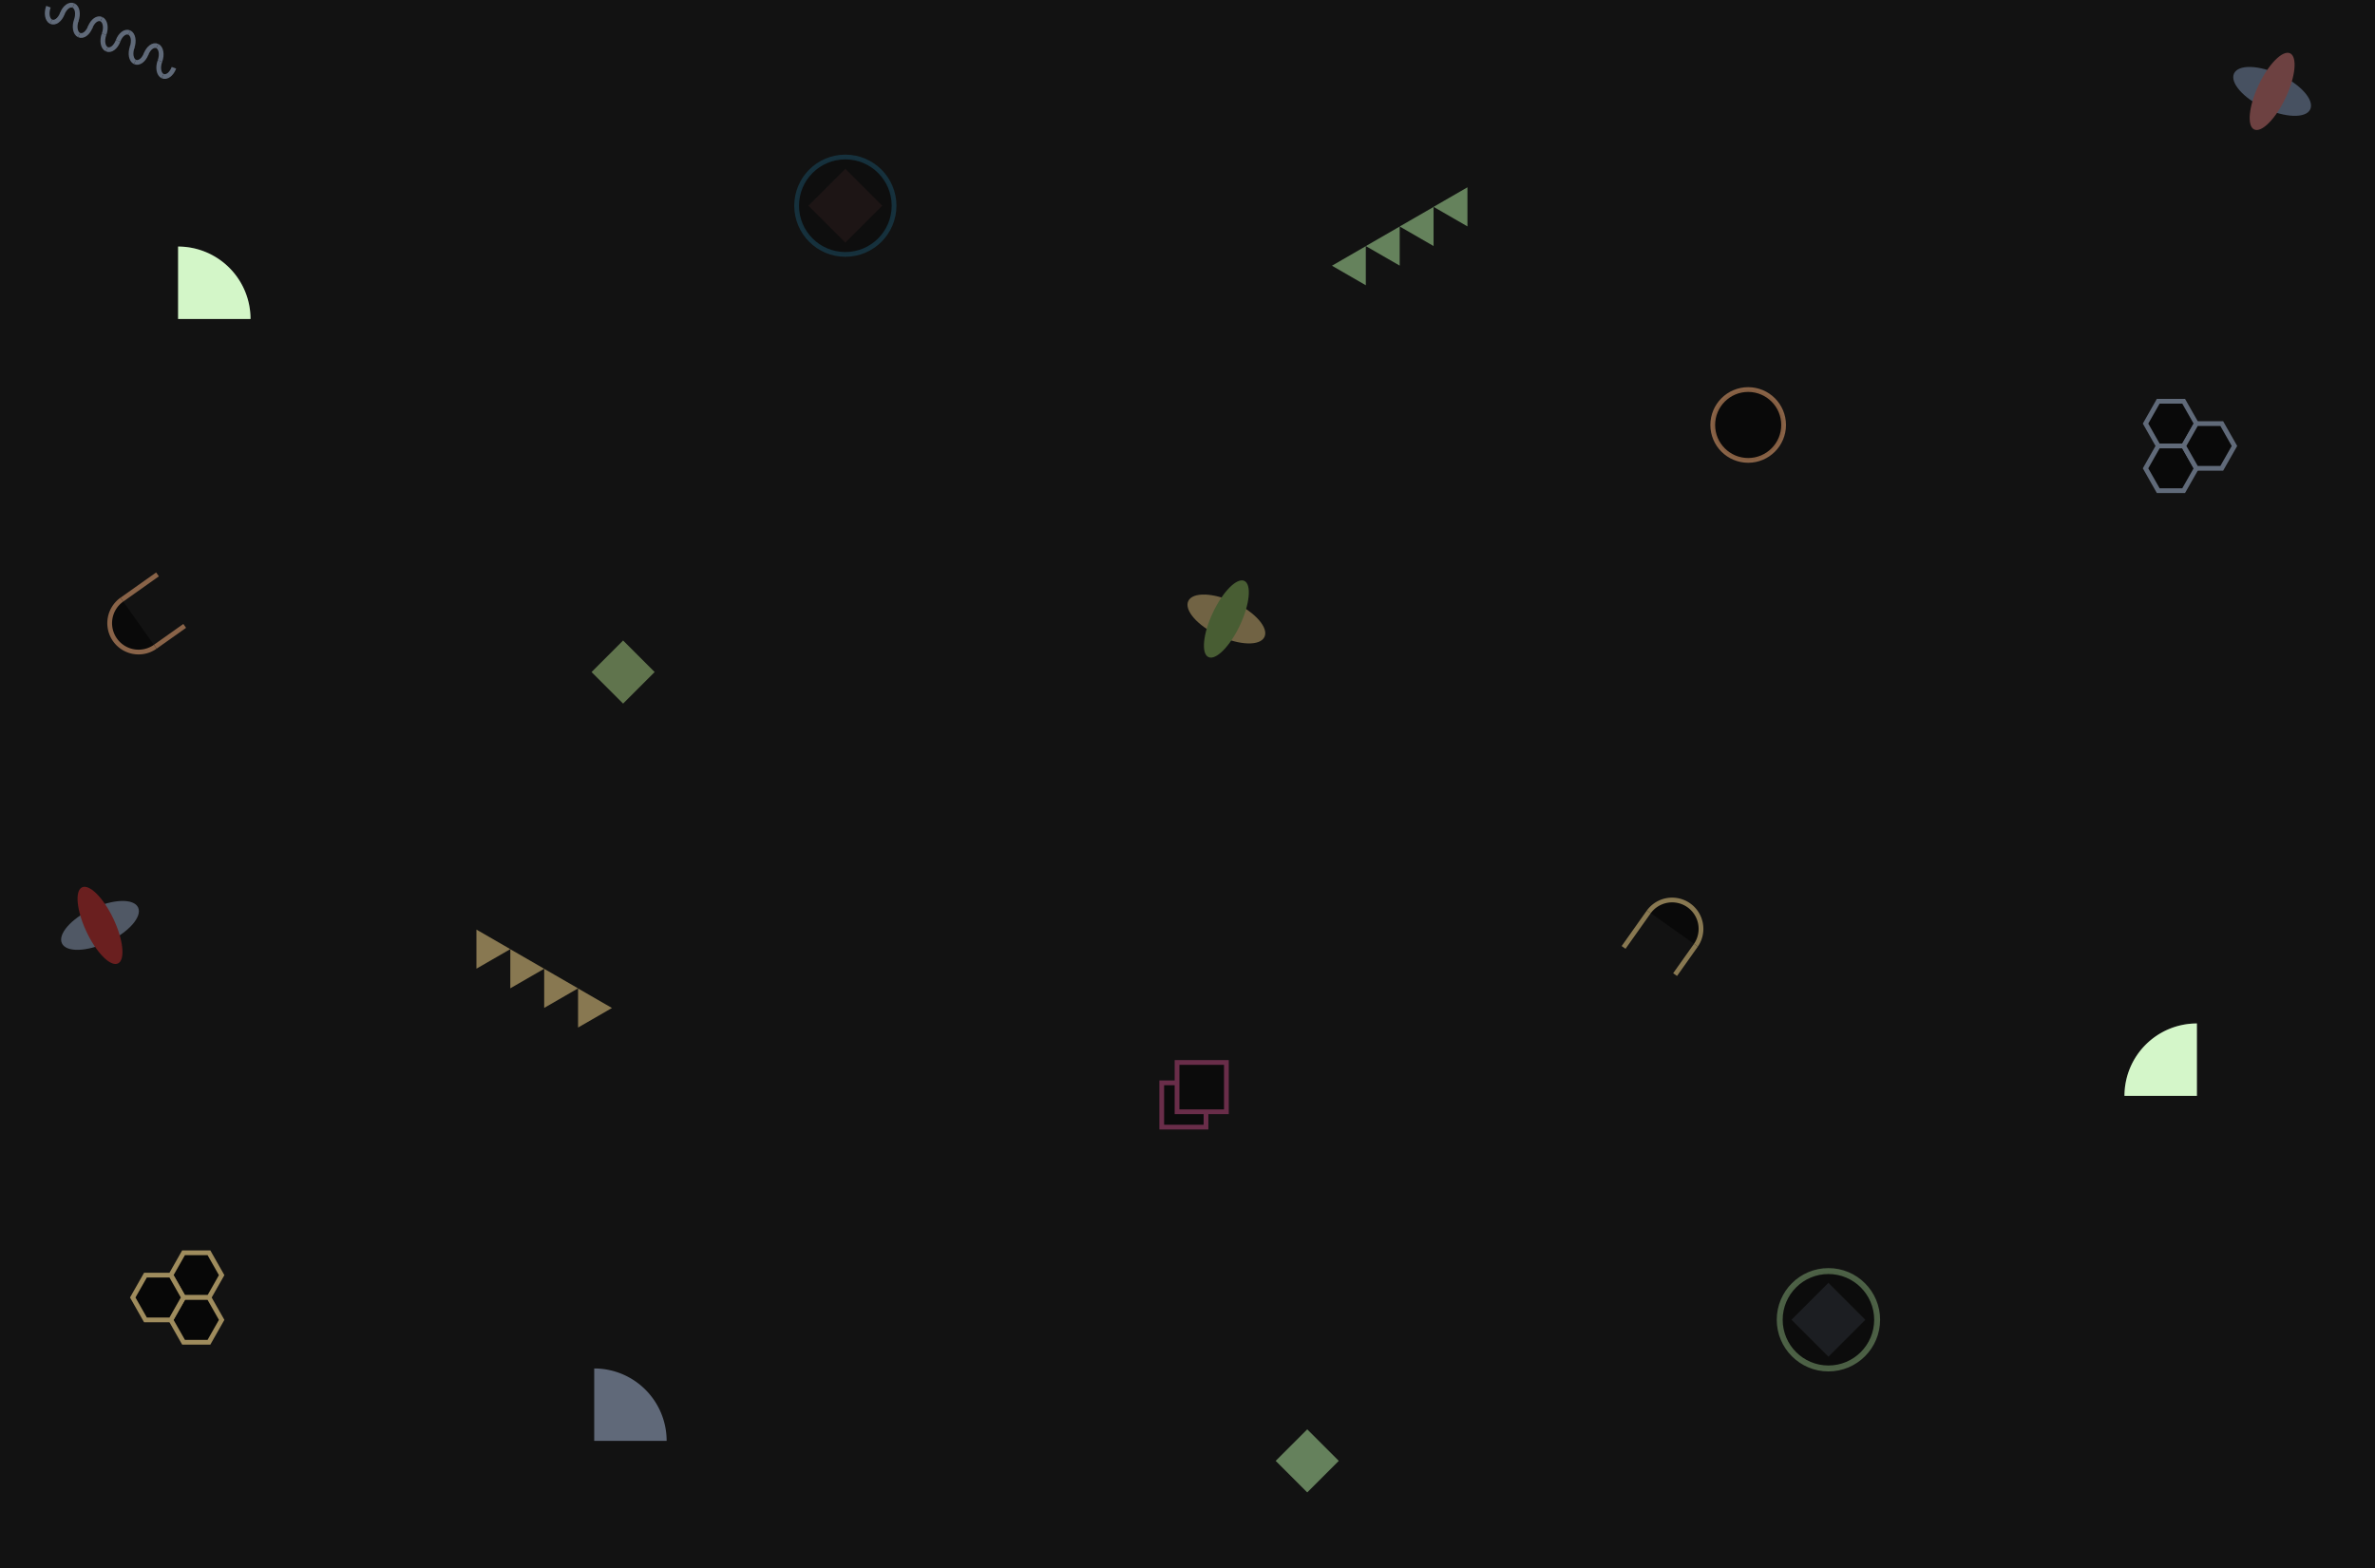 <svg id="svg4166" xmlns="http://www.w3.org/2000/svg" xmlns:xlink="http://www.w3.org/1999/xlink" viewBox="0 0 2000 1321.06"><rect x="0" y="0" width="2000" height="1321.06" fill="#333333" stroke="none"/><defs><style>.cls-1,.cls-11,.cls-14,.cls-17,.cls-20,.cls-24,.cls-29,.cls-31,.cls-5{fill:#000000;}.cls-2{opacity:0.8;}.cls-3{clip-path:url(#clip-path);}.cls-4{fill:#121212;}.cls-5{stroke:#fff;stroke-miterlimit:13.33;stroke-width:2.67px;}.cls-6{fill:#d3f6c8;}.cls-7{fill:#afd689;}.cls-11,.cls-15,.cls-23,.cls-27,.cls-7{opacity:0.5;}.cls-8{opacity:0.4;}.cls-9{fill:#fedd8f;}.cls-10{fill:#98cc65;}.cls-11,.cls-20{stroke:#ffb47d;}.cls-11,.cls-14,.cls-17,.cls-20,.cls-24,.cls-29,.cls-31{stroke-miterlimit:10;}.cls-11,.cls-14,.cls-17,.cls-20,.cls-24,.cls-31{stroke-width:4px;}.cls-12{opacity:0.3;}.cls-13{fill:#ff8082;}.cls-13,.cls-14,.cls-28,.cls-29{opacity:0.7;}.cls-14{stroke:#26a9e0;}.cls-16,.cls-23{fill:#b8f1a6;}.cls-17{stroke:#aec1e0;}.cls-18{fill:#96afd7;}.cls-19{fill:#f58788;}.cls-21{clip-path:url(#clip-path-2);}.cls-22{fill:#d4f6c9;}.cls-24{stroke:#fedd8f;}.cls-25{fill:#acc0e0;}.cls-26{fill:#ee3132;}.cls-27,.cls-28{fill:#aec1e0;}.cls-29{stroke:#b8f1a6;stroke-width:5px;}.cls-30{opacity:0.6;}.cls-31{stroke:#ec559c;}</style><clipPath id="clip-path" transform="translate(550.74 -1556.83)"><polygon class="cls-1" points="1245.78 1704.02 1245.78 1887.24 1062.73 1887.24 1062.73 2010.26 940.72 2010.26 940.72 2223.49 1449.26 2223.49 1449.26 1704.02 1245.78 1704.02"/></clipPath><clipPath id="clip-path-2" transform="translate(550.74 -1556.83)"><polygon class="cls-1" points="-347.26 2371.85 -347.26 2555.07 -164.21 2555.07 -164.21 2678.09 -42.2 2678.09 -42.2 2891.32 -550.74 2891.32 -550.74 2371.85 -347.26 2371.85"/></clipPath></defs><g id="g4428" class="cls-2"><g class="cls-3"><g id="g4430"><g id="g4436"><path id="path4438" class="cls-4" d="M1245.5,1606.36A152.53,152.53,0,1,0,1398,1758.88a152.52,152.52,0,0,0-152.52-152.52m0,2.67a149.85,149.85,0,1,1-106,43.89,148.83,148.83,0,0,1,106-43.89" transform="translate(550.74 -1556.83)"/></g><g id="g4440"><path id="path4442" class="cls-4" d="M1245.5,1606.36c-33.3,0-60.28,68.29-60.28,152.52s27,152.53,60.28,152.53,60.28-68.29,60.28-152.53-27-152.52-60.28-152.52m0,2.67c14.71,0,29.35,15.66,40.14,43,11.27,28.51,17.47,66.46,17.47,106.87s-6.2,78.37-17.47,106.87c-10.79,27.32-25.43,43-40.14,43s-29.35-15.67-40.15-43c-11.26-28.5-17.47-66.45-17.47-106.87s6.21-78.36,17.47-106.87c10.8-27.32,25.43-43,40.15-43" transform="translate(550.74 -1556.83)"/></g><g id="g4444"><path id="path4446" class="cls-5" d="M1113.38,1682.62h263.48" transform="translate(550.74 -1556.83)"/></g><g id="g4448"><path id="path4450" class="cls-5" d="M1093,1764.37h303.71" transform="translate(550.74 -1556.83)"/></g><g id="g4452"><path id="path4454" class="cls-5" d="M1121.78,1844.19h248.91" transform="translate(550.74 -1556.83)"/></g><g id="g4456"><path id="path4458" class="cls-4" d="M971.82,1926.15l-14.29,18.41a67.88,67.88,0,0,0-34.89,0l-14.3-18.43-25.23,14.57,8.8,21.58a68.25,68.25,0,0,0-17.45,30.23l-23.09,3.17v29.14l23.1,3.16a68,68,0,0,0,17.44,30.23l-8.8,21.58,25.23,14.57L922.63,2076a67.53,67.53,0,0,0,17.4,2.27,68.71,68.71,0,0,0,17.5-2.28l14.29,18.42,25.24-14.57-8.8-21.58a68.25,68.25,0,0,0,17.45-30.23l23.09-3.16V1995.7l-23.11-3.17a67.87,67.87,0,0,0-17.43-30.23l8.8-21.58Zm-64.16,3.47,12.87,16.59,1.09,1.4,1.7-.46a65.91,65.91,0,0,1,16.82-2.19,65,65,0,0,1,16.71,2.18l1.71.46,1.08-1.4,12.86-16.58,21.21,12.25-7.92,19.42-.67,1.64,1.25,1.25a65.38,65.38,0,0,1,16.75,29l.46,1.71,1.75.24,20.8,2.85v24.49l-20.78,2.85-1.75.24-.47,1.7a65.71,65.71,0,0,1-16.76,29l-1.25,1.25.67,1.64,7.92,19.42L972.5,2090.9l-12.87-16.58-1.08-1.4-1.71.46a65.37,65.37,0,0,1-33.52,0l-1.71-.46-1.09,1.4-12.86,16.57-21.2-12.24,7.92-19.42.67-1.64-1.25-1.25a65.38,65.38,0,0,1-16.75-29l-.46-1.71-1.75-.24-20.8-2.85V1998l20.78-2.85,1.75-.24.46-1.7a65.75,65.75,0,0,1,16.77-29l1.25-1.25-.67-1.64-7.92-19.42,21.2-12.25" transform="translate(550.74 -1556.83)"/></g><g id="g4460"><path id="path4462" class="cls-4" d="M940.11,1984.94a25.33,25.33,0,1,0,12.63,3.4,25.3,25.3,0,0,0-12.63-3.4m0,2.67h0a22.67,22.67,0,1,1-19.64,11.33,22.61,22.61,0,0,1,19.64-11.33" transform="translate(550.74 -1556.83)"/></g></g></g></g><path class="cls-4" d="M-550.74,1556.83v666.66h2000V1556.83Zm150,207.68a61,61,0,0,1,61,61h-61Z" transform="translate(550.74 -1556.83)"/><path class="cls-6" d="M-339.77,1825.52h-61v-61A61,61,0,0,1-339.77,1825.52Z" transform="translate(550.74 -1556.83)"/><rect class="cls-7" x="-44.82" y="2104.14" width="37.58" height="37.58" transform="translate(-958.02 -953.45) rotate(-45)"/><g class="cls-8"><ellipse class="cls-9" cx="482.01" cy="2078.23" rx="15.46" ry="35.46" transform="translate(-1052.69 71.58) rotate(-64.77)"/><ellipse class="cls-10" cx="482.01" cy="2078.23" rx="35.46" ry="12.57" transform="translate(-1052.69 71.58) rotate(-64.77)"/></g><circle class="cls-11" cx="1472.15" cy="357.97" r="29.84"/><g class="cls-12"><rect class="cls-13" x="139.13" y="1708.11" width="44" height="44" transform="translate(1821.31 -1164.03) rotate(45)"/><circle class="cls-14" cx="711.87" cy="173.28" r="41.02"/></g><g class="cls-15"><polygon class="cls-16" points="1207.21 174.24 1235.74 190.71 1235.74 157.77 1207.21 174.24"/><polygon class="cls-16" points="1178.69 190.78 1207.21 207.25 1207.21 174.31 1178.69 190.78"/><polygon class="cls-16" points="1150.16 207.29 1178.69 223.75 1178.69 190.82 1150.16 207.29"/><polygon class="cls-16" points="1121.64 223.82 1150.16 240.29 1150.16 207.35 1121.64 223.82"/></g><g class="cls-15"><polygon class="cls-17" points="1838.86 337.98 1817.47 337.98 1806.78 356.81 1817.47 375.65 1838.86 375.65 1849.56 356.81 1838.86 337.98"/><polygon class="cls-17" points="1838.86 375.65 1817.47 375.65 1806.78 394.49 1817.47 413.32 1838.86 413.32 1849.56 394.49 1838.86 375.65"/><polygon class="cls-17" points="1870.95 356.81 1849.56 356.81 1838.86 375.65 1849.56 394.49 1870.95 394.49 1881.65 375.65 1870.95 356.81"/></g><g class="cls-8"><ellipse class="cls-18" cx="1362.64" cy="1633.81" rx="15.46" ry="35.46" transform="translate(-145.4 613.22) rotate(-64.77)"/><ellipse class="cls-19" cx="1362.64" cy="1633.81" rx="35.46" ry="12.57" transform="translate(-145.4 613.22) rotate(-64.77)"/></g><g class="cls-15"><path class="cls-17" d="M-498.34,1568.53c2-5.44,6.28-8.59,9.53-7" transform="translate(550.74 -1556.83)"/><path class="cls-17" d="M-488.81,1561.49c3.25,1.56,4.26,7.23,2.24,12.67" transform="translate(550.74 -1556.83)"/><path class="cls-17" d="M-451.32,1591.27c-2,5.44-6.29,8.59-9.53,7" transform="translate(550.74 -1556.83)"/><path class="cls-17" d="M-460.85,1598.3c-3.25-1.55-4.26-7.22-2.25-12.66" transform="translate(550.74 -1556.83)"/><path class="cls-17" d="M-474.87,1580c2-5.44,6.28-8.59,9.53-7" transform="translate(550.74 -1556.83)"/><path class="cls-17" d="M-465.34,1573c3.25,1.55,4.26,7.22,2.24,12.67" transform="translate(550.74 -1556.83)"/><path class="cls-17" d="M-474.63,1579.34c-2,5.45-6.28,8.6-9.53,7" transform="translate(550.74 -1556.83)"/><path class="cls-17" d="M-484.16,1586.38c-3.25-1.55-4.25-7.23-2.24-12.67" transform="translate(550.74 -1556.83)"/><path class="cls-17" d="M-498.17,1568.08c-2,5.44-6.29,8.59-9.53,7" transform="translate(550.74 -1556.83)"/><path class="cls-17" d="M-507.7,1575.12c-3.25-1.56-4.26-7.23-2.25-12.67" transform="translate(550.74 -1556.83)"/><path class="cls-17" d="M-451.35,1591.31c2-5.44,6.28-8.59,9.53-7" transform="translate(550.74 -1556.83)"/><path class="cls-17" d="M-441.82,1584.27c3.25,1.56,4.26,7.23,2.25,12.67" transform="translate(550.74 -1556.83)"/><path class="cls-17" d="M-404.27,1613.9c-2,5.44-6.28,8.59-9.53,7" transform="translate(550.74 -1556.83)"/><path class="cls-17" d="M-413.8,1620.94c-3.25-1.56-4.26-7.23-2.24-12.67" transform="translate(550.74 -1556.83)"/><path class="cls-17" d="M-427.81,1602.64c2-5.44,6.28-8.59,9.53-7" transform="translate(550.74 -1556.83)"/><path class="cls-17" d="M-418.28,1595.6c3.25,1.55,4.26,7.23,2.24,12.67" transform="translate(550.74 -1556.83)"/><path class="cls-17" d="M-427.57,1602c-2,5.44-6.28,8.59-9.53,7" transform="translate(550.74 -1556.83)"/><path class="cls-17" d="M-437.1,1609c-3.25-1.56-4.26-7.23-2.24-12.67" transform="translate(550.74 -1556.83)"/></g><g class="cls-15"><path class="cls-20" d="M-420,2101.61a24.32,24.32,0,0,1-33.9-5.79,24.33,24.33,0,0,1,5.78-33.9" transform="translate(550.74 -1556.83)"/><line class="cls-20" x1="130.76" y1="544.77" x2="155.53" y2="527.22"/><line class="cls-20" x1="102.64" y1="505.09" x2="132.64" y2="483.83"/></g><g id="g4428-2" data-name="g4428" class="cls-2"><g class="cls-21"><g id="g4430-2" data-name="g4430"><g id="g4436-2" data-name="g4436"><path id="path4438-2" data-name="path4438" class="cls-4" d="M-347,2274.19a152.52,152.52,0,0,1,152.52,152.52A152.53,152.53,0,0,1-347,2579.23,152.53,152.53,0,0,1-499.5,2426.71,152.52,152.52,0,0,1-347,2274.19m0,2.66a148.91,148.91,0,0,0-106,43.89,148.91,148.91,0,0,0-43.89,106,148.87,148.87,0,0,0,43.89,106,148.87,148.87,0,0,0,106,43.89,148.85,148.85,0,0,0,106-43.89,148.87,148.87,0,0,0,43.89-106,148.91,148.91,0,0,0-43.89-106,148.89,148.89,0,0,0-106-43.89" transform="translate(550.74 -1556.83)"/></g><g id="g4440-2" data-name="g4440"><path id="path4442-2" data-name="path4442" class="cls-4" d="M-347,2274.19c33.29,0,60.28,68.28,60.28,152.52s-27,152.52-60.28,152.52-60.29-68.29-60.29-152.52,27-152.52,60.29-152.52m0,2.66c-14.72,0-29.35,15.67-40.15,43-11.27,28.5-17.47,66.46-17.47,106.87s6.2,78.37,17.47,106.87c10.8,27.32,25.43,43,40.15,43s29.34-15.66,40.14-43c11.27-28.5,17.47-66.46,17.47-106.87s-6.2-78.37-17.47-106.87c-10.8-27.32-25.43-43-40.14-43" transform="translate(550.74 -1556.83)"/></g><g id="g4444-2" data-name="g4444"><path id="path4446-2" data-name="path4446" class="cls-5" d="M-214.86,2350.45H-478.34" transform="translate(550.74 -1556.83)"/></g><g id="g4448-2" data-name="g4448"><path id="path4450-2" data-name="path4450" class="cls-5" d="M-194.45,2432.2H-498.16" transform="translate(550.74 -1556.83)"/></g><g id="g4452-2" data-name="g4452"><path id="path4454-2" data-name="path4454" class="cls-5" d="M-223.25,2512H-472.17" transform="translate(550.74 -1556.83)"/></g><g id="g4456-2" data-name="g4456"><path id="path4458-2" data-name="path4458" class="cls-4" d="M-73.3,2594-59,2612.39a67.53,67.53,0,0,1,17.4-2.27,68.14,68.14,0,0,1,17.49,2.28L-9.82,2594l25.23,14.57-8.8,21.58a67.29,67.29,0,0,1,10.69,14,67.86,67.86,0,0,1,6.77,16.25l23.08,3.16v29.14l-23.1,3.17a67.85,67.85,0,0,1-17.44,30.23l8.8,21.58L-9.82,2762.2l-14.29-18.41a67.55,67.55,0,0,1-17.4,2.28A68.2,68.2,0,0,1-59,2743.78l-14.3,18.42-25.23-14.56,8.8-21.58a68.18,68.18,0,0,1-10.69-14,68.2,68.2,0,0,1-6.77-16.25l-23.08-3.17v-29.14l23.1-3.17a67.81,67.81,0,0,1,17.44-30.22l-8.8-21.58Zm64.16,3.47L-22,2614l-1.08,1.39-1.71-.45a65.46,65.46,0,0,0-16.81-2.2A65,65,0,0,0-58.33,2615l-1.7.45-1.09-1.39L-74,2597.45l-21.21,12.25,7.93,19.42.67,1.64-1.25,1.25a65.29,65.29,0,0,0-16.75,29l-.47,1.71-1.75.24-20.8,2.85v24.49l20.79,2.85,1.75.24.46,1.7a65.18,65.18,0,0,0,6.5,15.61,65.4,65.4,0,0,0,10.27,13.44l1.24,1.25-.66,1.63-7.93,19.43L-74,2758.73l12.87-16.58,1.08-1.4,1.71.45a65.46,65.46,0,0,0,16.81,2.2,65,65,0,0,0,16.72-2.18l1.71-.46,1.08,1.4,12.86,16.57,21.21-12.24-7.93-19.43-.66-1.63,1.25-1.26a65.37,65.37,0,0,0,16.75-29l.46-1.7,1.75-.24,20.8-2.85v-24.49L23.7,2663l-1.75-.24-.46-1.71a65.35,65.35,0,0,0-6.5-15.61A65.61,65.61,0,0,0,4.72,2632l-1.24-1.25.67-1.64,7.92-19.42-21.21-12.25" transform="translate(550.74 -1556.83)"/></g><g id="g4460-2" data-name="g4460"><path id="path4462-2" data-name="path4462" class="cls-4" d="M-41.58,2652.77a25.31,25.31,0,0,1,22,12.66A25.32,25.32,0,0,1-28.9,2700a25.22,25.22,0,0,1-12.63,3.39,25.3,25.3,0,0,1-21.95-12.66,25.3,25.3,0,0,1,9.26-34.58,25.14,25.14,0,0,1,12.64-3.4m0,2.67h0a22.7,22.7,0,0,0-11.3,3,22.54,22.54,0,0,0-10.56,13.76,22.52,22.52,0,0,0,2.27,17.19,22.73,22.73,0,0,0,19.64,11.33,22.63,22.63,0,0,0,11.3-3A22.52,22.52,0,0,0-19.68,2684a22.49,22.49,0,0,0-2.26-17.18,22.74,22.74,0,0,0-19.64-11.33" transform="translate(550.74 -1556.83)"/></g></g></g></g><path class="cls-4" d="M1449.26,2211.24V2877.9h-2000V2211.24Zm-150,207.68a61,61,0,0,0-61,61h61Z" transform="translate(550.74 -1556.83)"/><path class="cls-22" d="M1238.29,2479.93h61v-61A61,61,0,0,0,1238.29,2479.93Z" transform="translate(550.74 -1556.83)"/><rect class="cls-23" x="531.31" y="2768.6" width="37.58" height="37.58" transform="translate(-481.17 3590.52) rotate(-135)"/><g class="cls-15"><path class="cls-24" d="M877.43,2353a24.32,24.32,0,0,0-39.68-28.12" transform="translate(550.74 -1556.83)"/><line class="cls-24" x1="1428.16" y1="796.18" x2="1410.61" y2="820.95"/><line class="cls-24" x1="1388.48" y1="768.06" x2="1367.23" y2="798.06"/></g><g class="cls-8"><ellipse class="cls-25" cx="-466.53" cy="2336.34" rx="35.46" ry="15.46" transform="translate(-489.63 -1532.82) rotate(-25.23)"/><ellipse class="cls-26" cx="-466.53" cy="2336.34" rx="12.57" ry="35.46" transform="translate(-489.63 -1532.82) rotate(-25.23)"/></g><path class="cls-27" d="M-50.36,2709.55v61h61A61,61,0,0,0-50.36,2709.55Z" transform="translate(550.74 -1556.83)"/><g class="cls-15"><rect class="cls-28" x="966.99" y="2646.54" width="44" height="44" transform="translate(4125.99 2299.32) rotate(135)"/><circle class="cls-29" cx="1539.73" cy="1111.7" r="41.02"/></g><g class="cls-15"><polygon class="cls-9" points="429.74 799.5 401.21 815.97 401.21 783.03 429.74 799.5"/><polygon class="cls-9" points="458.26 816.03 429.74 832.5 429.74 799.57 458.26 816.03"/><polygon class="cls-9" points="486.79 832.54 458.26 849.01 458.26 816.08 486.79 832.54"/><polygon class="cls-9" points="515.32 849.08 486.79 865.55 486.79 832.61 515.32 849.08"/></g><g class="cls-30"><polygon class="cls-24" points="154.57 1055.28 175.96 1055.28 186.66 1074.12 175.96 1092.95 154.57 1092.95 143.87 1074.12 154.57 1055.28"/><polygon class="cls-24" points="154.57 1092.95 175.96 1092.95 186.66 1111.79 175.96 1130.63 154.57 1130.63 143.87 1111.79 154.57 1092.95"/><polygon class="cls-24" points="122.48 1074.12 143.87 1074.12 154.57 1092.95 143.87 1111.79 122.48 1111.79 111.78 1092.95 122.48 1074.12"/></g><g class="cls-8"><rect class="cls-31" x="427.55" y="2468.96" width="37.28" height="37.28" transform="translate(1443.13 3418.38) rotate(180)"/><rect class="cls-31" x="440.45" y="2451.79" width="41.56" height="41.56" transform="translate(1473.2 3388.3) rotate(180)"/></g></svg>